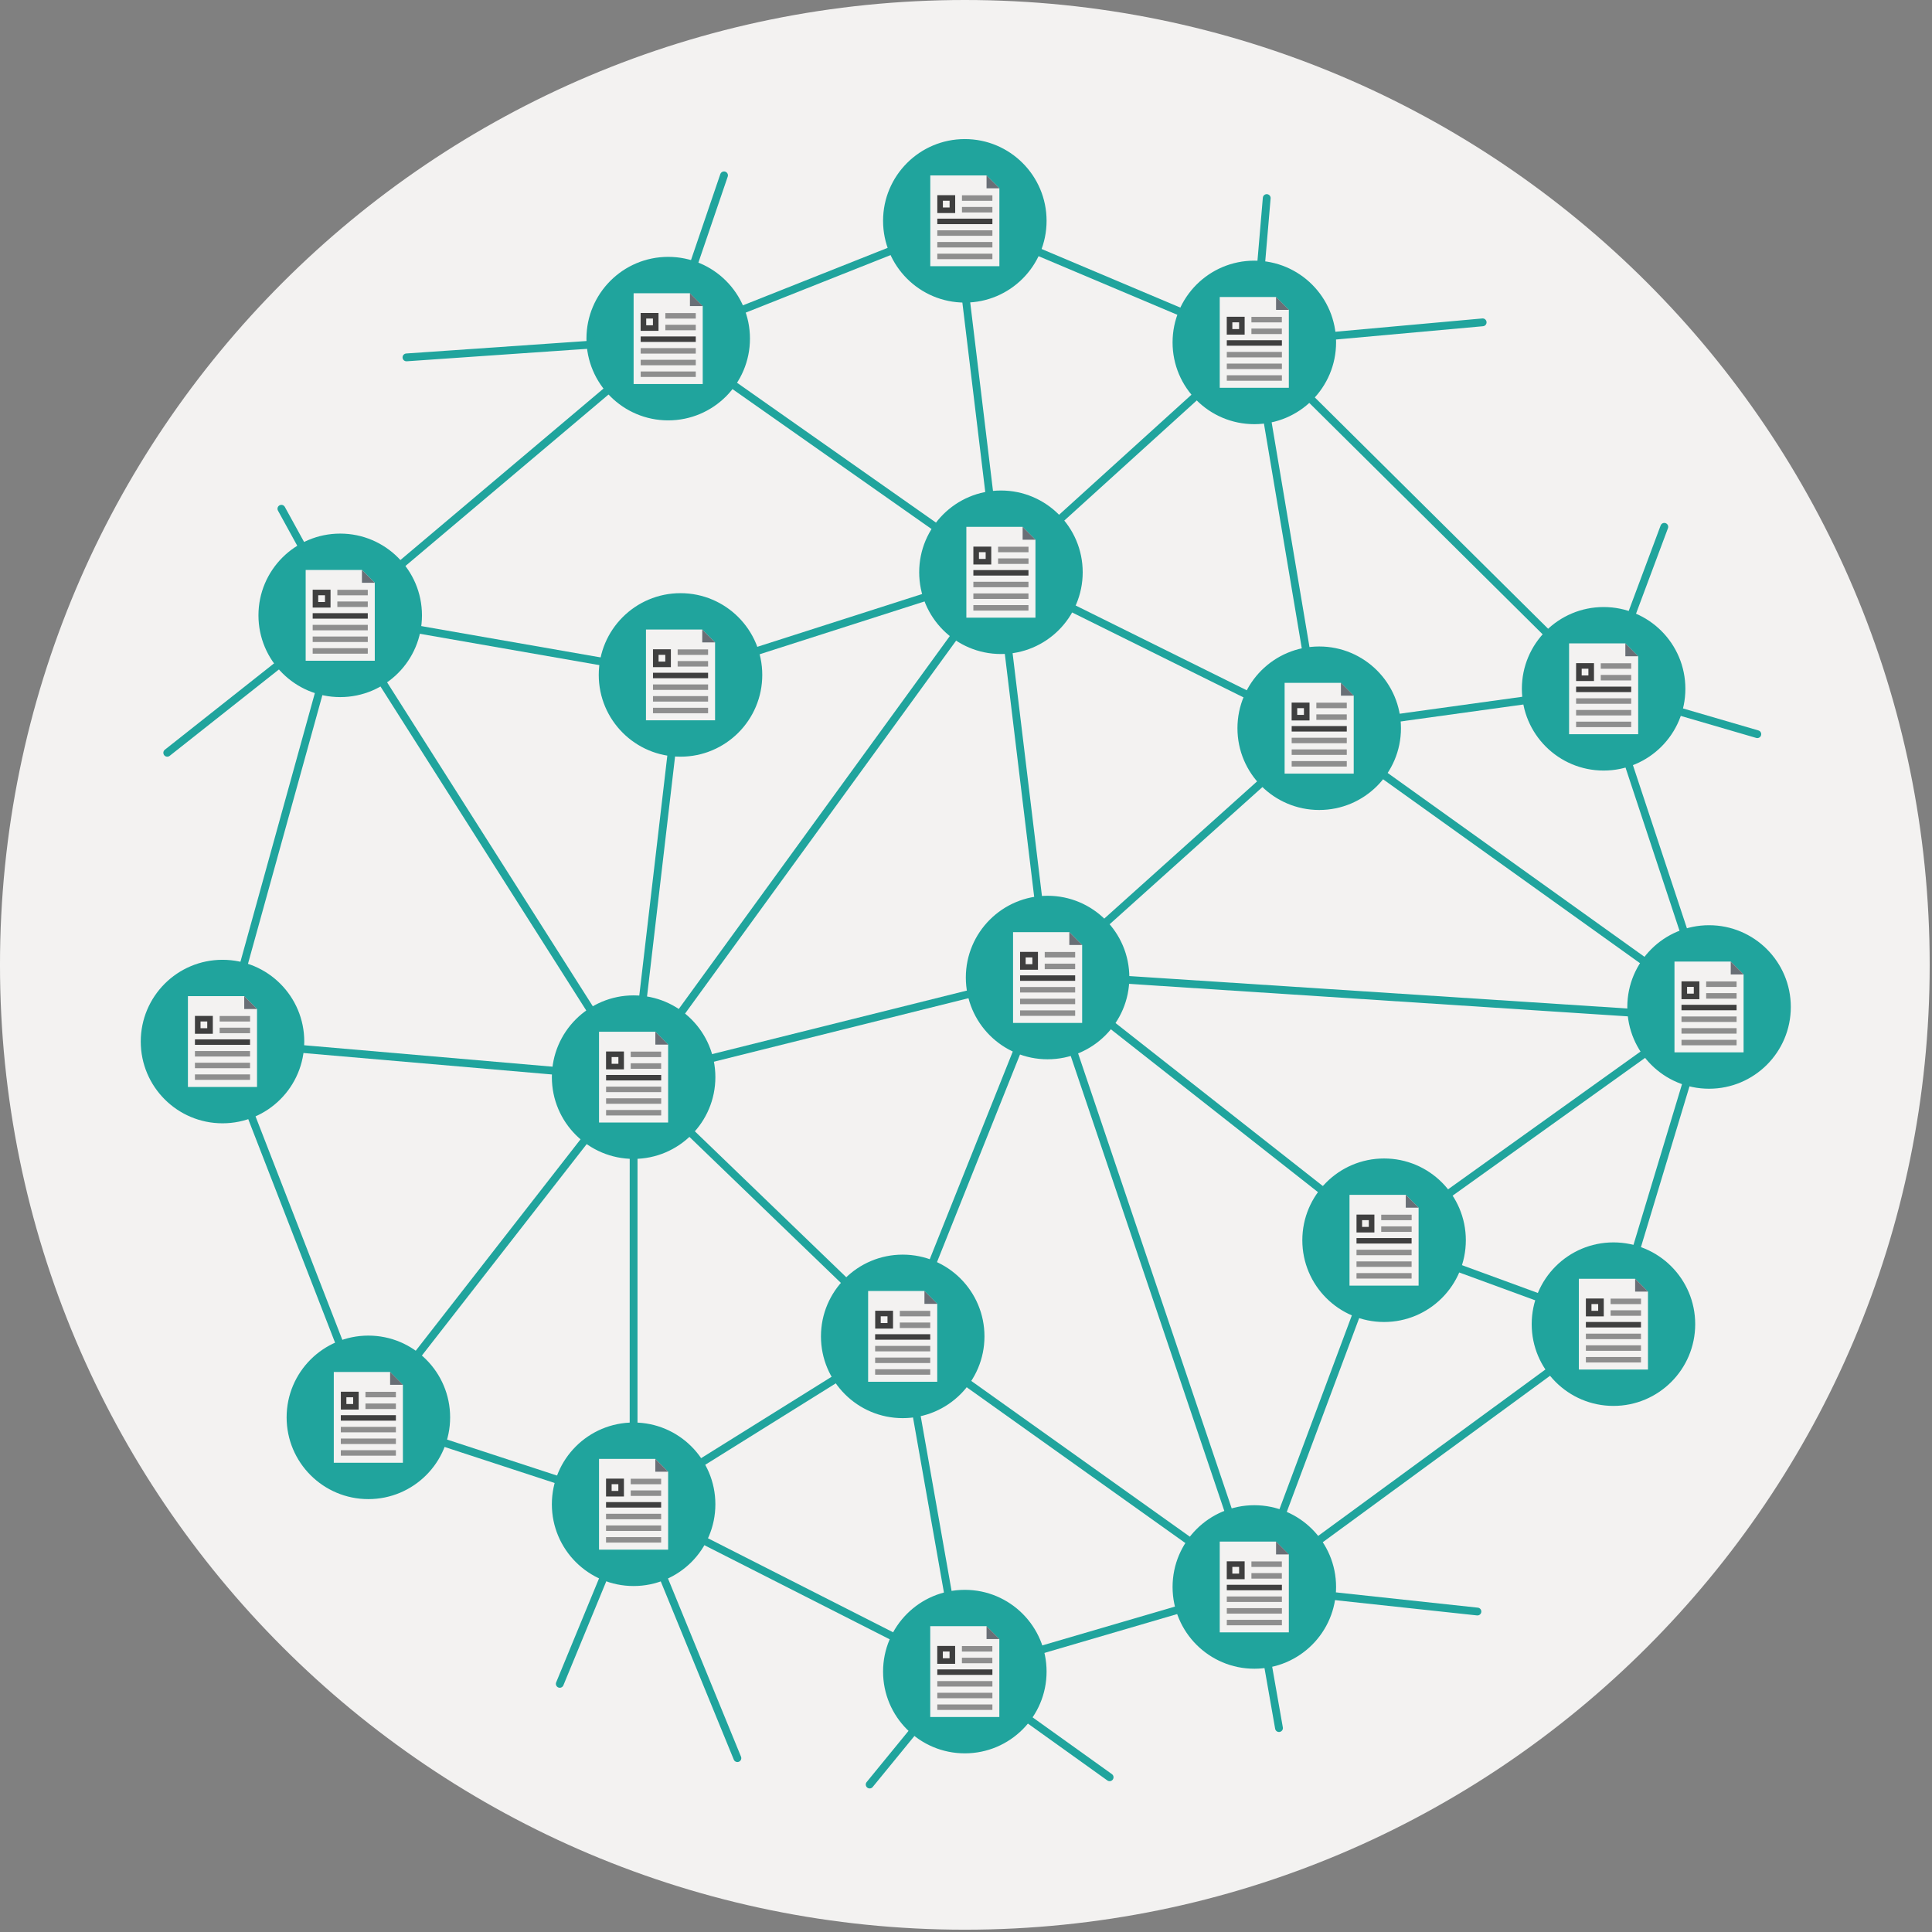 <?xml version="1.0" encoding="UTF-8" standalone="no"?>
<!DOCTYPE svg PUBLIC "-//W3C//DTD SVG 1.1//EN" "http://www.w3.org/Graphics/SVG/1.1/DTD/svg11.dtd">
<svg width="100%" height="100%" viewBox="0 0 391 391" version="1.1" xmlns="http://www.w3.org/2000/svg" xmlns:xlink="http://www.w3.org/1999/xlink" xml:space="preserve" xmlns:serif="http://www.serif.com/" style="fill-rule:evenodd;clip-rule:evenodd;stroke-linecap:round;stroke-linejoin:round;stroke-miterlimit:10;">
    <rect x="0" y="0" width="391" height="391" fill="#808080" stroke="none"/>
    <g transform="matrix(1,0,0,1,-989.028,-373.482)">
        <g transform="matrix(1,0,0,1,1379.56,568.749)">
            <path d="M0,0C0,107.843 -87.424,195.267 -195.267,195.267C-303.109,195.267 -390.534,107.843 -390.534,0C-390.534,-107.843 -303.109,-195.267 -195.267,-195.267C-87.424,-195.267 0,-107.843 0,0" style="fill:rgb(243,242,241);fill-rule:nonzero;"/>
        </g>
        <g transform="matrix(0.996,0.086,0.086,-0.996,1034.52,580.812)">
            <path d="M-0.156,-3.601L83.359,-3.601" style="fill:none;stroke:rgb(32,164,157);stroke-width:1.58px;"/>
        </g>
        <g transform="matrix(0.362,0.932,0.932,-0.362,1078.93,594.892)">
            <path d="M-26.031,-38.028L55.554,-38.028" style="fill:none;stroke:rgb(32,164,157);stroke-width:1.58px;"/>
        </g>
        <g transform="matrix(-0.786,-0.618,-0.618,0.786,1224.86,555.417)">
            <path d="M-77.347,26.755L9.255,26.755" style="fill:none;stroke:rgb(32,164,157);stroke-width:1.58px;"/>
        </g>
        <g transform="matrix(-0.32,-0.948,-0.948,0.32,1274.05,593.117)">
            <path d="M-86.362,62.017L44.534,62.017" style="fill:none;stroke:rgb(32,164,157);stroke-width:1.58px;"/>
        </g>
        <g transform="matrix(0.35,-0.937,-0.937,-0.35,1284.27,684.274)">
            <path d="M-24.333,35.086L50.59,35.086" style="fill:none;stroke:rgb(32,164,157);stroke-width:1.58px;"/>
        </g>
        <g transform="matrix(-0.939,-0.344,-0.344,0.939,1273.47,617.139)">
            <path d="M-47.924,8.491L1.504,8.491" style="fill:none;stroke:rgb(32,164,157);stroke-width:1.58px;"/>
        </g>
        <g transform="matrix(0.371,-0.928,-0.928,-0.371,1214.98,634.627)">
            <path d="M-24.82,36.661L54.15,36.661" style="fill:none;stroke:rgb(32,164,157);stroke-width:1.58px;"/>
        </g>
        <g transform="matrix(0.991,-0.137,-0.137,-0.991,1256.83,524.891)">
            <path d="M-0.275,3.991L57.84,3.991" style="fill:none;stroke:rgb(32,164,157);stroke-width:1.58px;"/>
        </g>
        <g transform="matrix(-0.35,0.937,0.937,0.35,1332.97,508.048)">
            <path d="M-23.685,-16.443L11.415,-16.443" style="fill:none;stroke:rgb(32,164,157);stroke-width:1.58px;"/>
        </g>
        <g transform="matrix(-0.96,-0.28,-0.28,0.96,1315.47,508.822)">
            <path d="M-31.746,4.537L0.648,4.537" style="fill:none;stroke:rgb(32,164,157);stroke-width:1.58px;"/>
        </g>
        <g transform="matrix(0.813,0.582,0.582,-0.813,1279.77,503.294)">
            <path d="M-9.046,-28.206L87.943,-28.206" style="fill:none;stroke:rgb(32,164,157);stroke-width:1.58px;"/>
        </g>
        <g transform="matrix(0.615,-0.789,-0.789,-0.615,1101.07,668.35)">
            <path d="M-16.813,34.427L70.493,34.427" style="fill:none;stroke:rgb(32,164,157);stroke-width:1.58px;"/>
        </g>
        <g transform="matrix(-0.174,-0.985,-0.985,0.174,1210.02,666.112)">
            <path d="M-40.385,33.863L28.395,33.863" style="fill:none;stroke:rgb(32,164,157);stroke-width:1.58px;"/>
        </g>
        <g transform="matrix(-0.633,0.774,0.774,0.633,1177.31,737.677)">
            <path d="M-24.104,-11.43L5.42,-11.429" style="fill:none;stroke:rgb(32,164,157);stroke-width:1.58px;"/>
        </g>
        <g transform="matrix(0.813,0.582,0.582,-0.813,1192.74,705.085)">
            <path d="M-3.436,-10.699L33.309,-10.699" style="fill:none;stroke:rgb(32,164,157);stroke-width:1.58px;"/>
        </g>
        <g transform="matrix(-0.892,-0.453,-0.453,0.892,1128.5,664.816)">
            <path d="M-70.495,16.875L4.039,16.875" style="fill:none;stroke:rgb(32,164,157);stroke-width:1.58px;"/>
        </g>
        <g transform="matrix(-0.95,-0.311,-0.311,0.95,1067.65,652.522)">
            <path d="M-55.079,8.795L1.404,8.795" style="fill:none;stroke:rgb(32,164,157);stroke-width:1.58px;"/>
        </g>
        <g transform="matrix(0.267,-0.964,-0.964,-0.267,1084.31,564.165)">
            <path d="M-32.775,43.071L56.601,43.071" style="fill:rgb(32,164,157);fill-rule:nonzero;stroke:rgb(32,164,157);stroke-width:1.58px;stroke-linecap:butt;stroke-linejoin:miter;"/>
        </g>
        <g transform="matrix(0.314,0.949,0.949,-0.314,1351.45,524.943)">
            <path d="M-23.252,-32.197L44.584,-32.197" style="fill:none;stroke:rgb(32,164,157);stroke-width:1.58px;"/>
        </g>
        <g transform="matrix(0.998,0.065,0.065,-0.998,1201.44,566.79)">
            <path d="M-0.128,-3.961L122.35,-3.961" style="fill:none;stroke:rgb(32,164,157);stroke-width:1.58px;"/>
        </g>
        <g transform="matrix(-0.12,-0.993,-0.993,0.12,1262.47,481.875)">
            <path d="M-80.838,71.645L63.498,71.645" style="fill:none;stroke:rgb(32,164,157);stroke-width:1.58px;"/>
        </g>
        <g transform="matrix(0.71,0.704,0.704,-0.71,1277.81,428.167)">
            <path d="M-14.432,-35.051L85.126,-35.051" style="fill:none;stroke:rgb(32,164,157);stroke-width:1.58px;"/>
        </g>
        <g transform="matrix(0.996,-0.09,-0.09,-0.996,1243.16,444.961)">
            <path d="M-0.094,2.084L46.302,2.084" style="fill:none;stroke:rgb(32,164,157);stroke-width:1.58px;"/>
        </g>
        <g transform="matrix(0.085,-0.996,-0.996,-0.085,1258.64,430.715)">
            <path d="M-13.471,14.666L15.967,14.666" style="fill:none;stroke:rgb(32,164,157);stroke-width:1.58px;"/>
        </g>
        <g transform="matrix(0.166,0.986,0.986,-0.166,1286.86,468.988)">
            <path d="M-33.025,-39.042L46.154,-39.042" style="fill:none;stroke:rgb(32,164,157);stroke-width:1.58px;"/>
        </g>
        <g transform="matrix(-0.741,0.672,0.672,0.741,1213.87,500.607)">
            <path d="M-60.26,-23.258L8.977,-23.258" style="fill:none;stroke:rgb(32,164,157);stroke-width:1.58px;"/>
        </g>
        <g transform="matrix(-0.921,-0.389,-0.389,0.921,1191.4,407.758)">
            <path d="M-61.086,12.36L2.501,12.36" style="fill:none;stroke:rgb(32,164,157);stroke-width:1.58px;"/>
        </g>
        <g transform="matrix(0.813,-0.582,-0.582,-0.813,1288.95,639.142)">
            <path d="M-7.538,23.507L73.301,23.507" style="fill:none;stroke:rgb(32,164,157);stroke-width:1.58px;"/>
        </g>
        <g transform="matrix(-0.97,0.242,0.242,0.97,1121.02,601.398)">
            <path d="M-85.069,-10.427L1.278,-10.427" style="fill:none;stroke:rgb(32,164,157);stroke-width:1.58px;"/>
        </g>
        <g transform="matrix(5.78409e-05,-1,-1,-5.78409e-05,1160.48,634.815)">
            <path d="M-43.22,43.222L43.225,43.222" style="fill:none;stroke:rgb(32,164,157);stroke-width:1.58px;"/>
        </g>
        <g transform="matrix(-0.381,0.924,0.924,0.381,1123.67,709.964)">
            <path d="M-27.07,-18.113L12.12,-18.113" style="fill:none;stroke:rgb(32,164,157);stroke-width:1.58px;"/>
        </g>
        <g transform="matrix(0.379,0.925,0.925,-0.379,1147.5,684.246)">
            <path d="M-17.209,-25.639L38.197,-25.638" style="fill:none;stroke:rgb(32,164,157);stroke-width:1.58px;"/>
        </g>
        <g transform="matrix(-0.72,-0.694,-0.694,0.72,1143.08,580.037)">
            <path d="M-65.042,26.234L10.581,26.233" style="fill:none;stroke:rgb(32,164,157);stroke-width:1.58px;"/>
        </g>
        <g transform="matrix(0.848,-0.529,-0.529,-0.848,1130.37,689.871)">
            <path d="M-4.864,16.988L59.33,16.988" style="fill:none;stroke:rgb(32,164,157);stroke-width:1.58px;"/>
        </g>
        <g transform="matrix(-0.814,-0.58,-0.58,0.814,1193.04,628.113)">
            <path d="M-79.269,25.357L8.111,25.356" style="fill:none;stroke:rgb(32,164,157);stroke-width:1.58px;"/>
        </g>
        <g transform="matrix(0.173,0.985,0.985,-0.173,1258.95,704.077)">
            <path d="M-11.945,-14.221L16.932,-14.221" style="fill:none;stroke:rgb(32,164,157);stroke-width:1.58px;"/>
        </g>
        <g transform="matrix(0.994,0.107,0.107,-0.994,1243.27,692.376)">
            <path d="M-0.129,-2.42L45.29,-2.42" style="fill:none;stroke:rgb(32,164,157);stroke-width:1.58px;"/>
        </g>
        <g transform="matrix(-0.96,0.281,0.281,0.96,1187.87,719.771)">
            <path d="M-59.816,-8.564L1.226,-8.564" style="fill:none;stroke:rgb(32,164,157);stroke-width:1.58px;"/>
        </g>
        <g transform="matrix(0.807,-0.591,-0.591,-0.807,1265.6,711.096)">
            <path d="M-8.692,26.595L81.369,26.595" style="fill:none;stroke:rgb(32,164,157);stroke-width:1.58px;"/>
        </g>
        <g transform="matrix(0.536,0.844,0.844,-0.536,1111.09,494.742)">
            <path d="M-25.674,-46.729L85.051,-46.729" style="fill:none;stroke:rgb(32,164,157);stroke-width:1.58px;"/>
        </g>
        <g transform="matrix(-0.116,0.993,0.993,0.116,1161.88,560.318)">
            <path d="M-45.722,-40.7L36.228,-40.7" style="fill:none;stroke:rgb(32,164,157);stroke-width:1.58px;"/>
        </g>
        <g transform="matrix(-0.588,0.809,0.809,0.588,1173.87,600.61)">
            <path d="M-100.346,-51.088L26.01,-51.088" style="fill:none;stroke:rgb(32,164,157);stroke-width:1.58px;"/>
        </g>
        <g transform="matrix(0.764,-0.645,-0.645,-0.764,1083.76,512.932)">
            <path d="M-10.236,28.003L76.61,28.003" style="fill:none;stroke:rgb(32,164,157);stroke-width:1.58px;"/>
        </g>
        <g transform="matrix(-0.481,-0.876,-0.876,0.481,1058.56,476.847)">
            <path d="M-18.327,10.843L6.414,10.843" style="fill:none;stroke:rgb(32,164,157);stroke-width:1.58px;"/>
        </g>
        <g transform="matrix(-0.784,0.62,0.62,0.784,1035.24,533.704)">
            <path d="M-39.828,-13.85L4.816,-13.85" style="fill:none;stroke:rgb(32,164,157);stroke-width:1.58px;"/>
        </g>
        <g transform="matrix(0.985,0.172,0.172,-0.985,1059.44,492.283)">
            <path d="M-0.524,-6.029L69.395,-6.029" style="fill:none;stroke:rgb(32,164,157);stroke-width:1.58px;"/>
        </g>
        <g transform="matrix(-0.952,0.305,0.305,0.952,1131.47,519.587)">
            <path d="M-66.466,-10.389L1.624,-10.389" style="fill:none;stroke:rgb(32,164,157);stroke-width:1.58px;"/>
        </g>
        <g transform="matrix(-0.818,-0.575,-0.575,0.818,1143.96,427.072)">
            <path d="M-74.81,23.642L7.471,23.642" style="fill:none;stroke:rgb(32,164,157);stroke-width:1.58px;"/>
        </g>
        <g transform="matrix(-0.929,0.369,0.369,0.929,1130.78,452.363)">
            <path d="M-62.317,-11.92L2.28,-11.92" style="fill:none;stroke:rgb(32,164,157);stroke-width:1.58px;"/>
        </g>
        <g transform="matrix(-0.323,0.947,0.947,0.323,1143.77,436.25)">
            <path d="M-23.155,-16.57L11.858,-16.57" style="fill:none;stroke:rgb(32,164,157);stroke-width:1.58px;"/>
        </g>
        <g transform="matrix(0.998,-0.069,-0.069,-0.998,1071.48,447.645)">
            <path d="M-0.064,1.843L53.038,1.843" style="fill:none;stroke:rgb(32,164,157);stroke-width:1.58px;"/>
        </g>
        <g transform="matrix(-0.289,0.957,0.957,0.289,1353.17,628.01)">
            <path d="M-43.197,-32.095L23.847,-32.095" style="fill:none;stroke:rgb(32,164,157);stroke-width:1.58px;"/>
        </g>
        <g transform="matrix(0.744,-0.668,-0.668,-0.744,1224.59,582.776)">
            <path d="M-9.462,24.688L64.419,24.688" style="fill:none;stroke:rgb(32,164,157);stroke-width:1.58px;"/>
        </g>
        <g transform="matrix(0.896,0.444,0.444,-0.896,1202.05,476.764)">
            <path d="M-3.744,-15.974L68.156,-15.974" style="fill:none;stroke:rgb(32,164,157);stroke-width:1.58px;"/>
        </g>
        <g transform="matrix(1,0,0,1,1073.64,498.017)">
            <path d="M0,0C0,8.702 -7.054,15.756 -15.756,15.756C-24.457,15.756 -31.512,8.702 -31.512,0C-31.512,-8.702 -24.457,-15.756 -15.756,-15.756C-7.054,-15.756 0,-8.702 0,0" style="fill:rgb(32,164,157);fill-rule:nonzero;"/>
        </g>
        <g transform="matrix(0,-1,-1,-0,1057.88,482.261)">
            <circle cx="-15.756" cy="0" r="15.756" style="fill:none;stroke:rgb(32,164,157);stroke-width:1.58px;stroke-linecap:butt;stroke-linejoin:miter;"/>
        </g>
        <g transform="matrix(1,0,0,1,1050.89,507.204)">
            <path d="M0,-18.374L0,0L13.985,0L13.985,-15.772L11.384,-18.374L0,-18.374Z" style="fill:rgb(243,242,241);fill-rule:nonzero;"/>
        </g>
        <g transform="matrix(-1,-0,-0,1,2115.77,-79.013)">
            <rect x="1052.31" y="578.952" width="11.151" height="1.109" style="fill:rgb(142,142,142);"/>
        </g>
        <g transform="matrix(-1,-0,-0,1,2115.77,-83.739)">
            <rect x="1052.31" y="581.315" width="11.151" height="1.109" style="fill:rgb(63,63,63);"/>
        </g>
        <g transform="matrix(-1,-0,-0,1,2115.77,-74.287)">
            <rect x="1052.31" y="576.589" width="11.151" height="1.109" style="fill:rgb(142,142,142);"/>
        </g>
        <g transform="matrix(-1,-0,-0,1,2115.77,-69.561)">
            <rect x="1052.31" y="574.226" width="11.151" height="1.109" style="fill:rgb(142,142,142);"/>
        </g>
        <g transform="matrix(-1,-0,-0,1,2120.76,-93.189)">
            <rect x="1057.3" y="586.037" width="6.159" height="1.115" style="fill:rgb(142,142,142);"/>
        </g>
        <g transform="matrix(-1,-0,-0,1,2120.76,-88.463)">
            <rect x="1057.3" y="583.674" width="6.159" height="1.115" style="fill:rgb(142,142,142);"/>
        </g>
        <g transform="matrix(1,0,0,1,0,-90.73)">
            <path d="M1054.8,586.047L1053.43,586.047L1053.43,584.682L1054.8,584.682L1054.8,586.047ZM1052.31,587.173L1055.92,587.173L1055.92,583.557L1052.31,583.557L1052.31,587.173Z" style="fill:rgb(63,63,63);fill-rule:nonzero;"/>
        </g>
        <g transform="matrix(1,0,0,1,1064.88,488.83)">
            <path d="M0,2.602L-2.602,0L-2.602,2.602L0,2.602Z" style="fill:rgb(105,111,118);fill-rule:nonzero;"/>
        </g>
        <g transform="matrix(1,0,0,1,1133.02,591.474)">
            <path d="M0,0C0,8.702 -7.055,15.756 -15.756,15.756C-24.458,15.756 -31.512,8.702 -31.512,0C-31.512,-8.702 -24.458,-15.756 -15.756,-15.756C-7.055,-15.756 0,-8.702 0,0" style="fill:rgb(32,164,157);fill-rule:nonzero;"/>
        </g>
        <g transform="matrix(0,-1,-1,-0,1117.26,575.718)">
            <circle cx="-15.756" cy="0" r="15.756" style="fill:none;stroke:rgb(32,164,157);stroke-width:1.58px;stroke-linecap:butt;stroke-linejoin:miter;"/>
        </g>
        <g transform="matrix(1,0,0,1,1110.26,600.661)">
            <path d="M0,-18.374L0,0L13.985,0L13.985,-15.772L11.384,-18.374L0,-18.374Z" style="fill:rgb(243,242,241);fill-rule:nonzero;"/>
        </g>
        <g transform="matrix(-1,-0,-0,1,2234.52,107.901)">
            <rect x="1111.68" y="485.495" width="11.151" height="1.109" style="fill:rgb(142,142,142);"/>
        </g>
        <g transform="matrix(-1,-0,-0,1,2234.52,103.175)">
            <rect x="1111.68" y="487.858" width="11.151" height="1.109" style="fill:rgb(63,63,63);"/>
        </g>
        <g transform="matrix(-1,-0,-0,1,2234.52,112.627)">
            <rect x="1111.68" y="483.132" width="11.151" height="1.109" style="fill:rgb(142,142,142);"/>
        </g>
        <g transform="matrix(-1,-0,-0,1,2234.52,117.353)">
            <rect x="1111.68" y="480.769" width="11.151" height="1.109" style="fill:rgb(142,142,142);"/>
        </g>
        <g transform="matrix(-1,-0,-0,1,2239.51,93.725)">
            <rect x="1116.68" y="492.58" width="6.159" height="1.115" style="fill:rgb(142,142,142);"/>
        </g>
        <g transform="matrix(-1,-0,-0,1,2239.51,98.451)">
            <rect x="1116.68" y="490.217" width="6.159" height="1.115" style="fill:rgb(142,142,142);"/>
        </g>
        <g transform="matrix(1,0,0,1,0,96.184)">
            <path d="M1114.18,492.59L1112.81,492.59L1112.81,491.225L1114.18,491.225L1114.18,492.59ZM1111.68,493.716L1115.3,493.716L1115.3,490.1L1111.68,490.1L1111.68,493.716Z" style="fill:rgb(63,63,63);fill-rule:nonzero;"/>
        </g>
        <g transform="matrix(1,0,0,1,1124.26,582.287)">
            <path d="M0,2.602L-2.602,0L-2.602,2.602L0,2.602Z" style="fill:rgb(105,111,118);fill-rule:nonzero;"/>
        </g>
        <g transform="matrix(1,0,0,1,1140.01,442.012)">
            <path d="M0,0C0,8.702 -7.054,15.756 -15.756,15.756C-24.457,15.756 -31.512,8.702 -31.512,0C-31.512,-8.702 -24.457,-15.756 -15.756,-15.756C-7.054,-15.756 0,-8.702 0,0" style="fill:rgb(32,164,157);fill-rule:nonzero;"/>
        </g>
        <g transform="matrix(0,-1,-1,-0,1124.26,426.256)">
            <circle cx="-15.756" cy="0" r="15.756" style="fill:none;stroke:rgb(32,164,157);stroke-width:1.58px;stroke-linecap:butt;stroke-linejoin:miter;"/>
        </g>
        <g transform="matrix(1,0,0,1,1117.26,451.2)">
            <path d="M0,-18.374L0,0L13.985,0L13.985,-15.772L11.384,-18.374L0,-18.374Z" style="fill:rgb(243,242,241);fill-rule:nonzero;"/>
        </g>
        <g transform="matrix(-1,-0,-0,1,2248.52,-191.021)">
            <rect x="1118.68" y="634.956" width="11.151" height="1.109" style="fill:rgb(142,142,142);"/>
        </g>
        <g transform="matrix(-1,-0,-0,1,2248.52,-195.747)">
            <rect x="1118.68" y="637.319" width="11.151" height="1.109" style="fill:rgb(63,63,63);"/>
        </g>
        <g transform="matrix(-1,-0,-0,1,2248.52,-186.297)">
            <rect x="1118.68" y="632.594" width="11.151" height="1.109" style="fill:rgb(142,142,142);"/>
        </g>
        <g transform="matrix(-1,-0,-0,1,2248.52,-181.571)">
            <rect x="1118.68" y="630.231" width="11.151" height="1.109" style="fill:rgb(142,142,142);"/>
        </g>
        <g transform="matrix(-1,-0,-0,1,2253.51,-205.199)">
            <rect x="1123.67" y="642.042" width="6.159" height="1.115" style="fill:rgb(142,142,142);"/>
        </g>
        <g transform="matrix(-1,-0,-0,1,2253.51,-200.473)">
            <rect x="1123.67" y="639.679" width="6.159" height="1.115" style="fill:rgb(142,142,142);"/>
        </g>
        <g transform="matrix(1,0,0,1,0,-202.74)">
            <path d="M1121.17,642.053L1119.81,642.053L1119.81,640.688L1121.17,640.688L1121.17,642.053ZM1118.68,643.178L1122.3,643.178L1122.3,639.562L1118.68,639.562L1118.68,643.178Z" style="fill:rgb(63,63,63);fill-rule:nonzero;"/>
        </g>
        <g transform="matrix(1,0,0,1,1131.26,432.826)">
            <path d="M0,2.602L-2.602,0L-2.602,2.602L0,2.602Z" style="fill:rgb(105,111,118);fill-rule:nonzero;"/>
        </g>
        <g transform="matrix(1,0,0,1,1258.64,442.78)">
            <path d="M0,0C0,8.702 -7.055,15.756 -15.756,15.756C-24.458,15.756 -31.512,8.702 -31.512,0C-31.512,-8.702 -24.458,-15.756 -15.756,-15.756C-7.055,-15.756 0,-8.702 0,0" style="fill:rgb(32,164,157);fill-rule:nonzero;"/>
        </g>
        <g transform="matrix(0,-1,-1,-0,1242.88,427.024)">
            <circle cx="-15.756" cy="0" r="15.756" style="fill:none;stroke:rgb(32,164,157);stroke-width:1.58px;stroke-linecap:butt;stroke-linejoin:miter;"/>
        </g>
        <g transform="matrix(1,0,0,1,1235.88,451.967)">
            <path d="M0,-18.374L0,0L13.985,0L13.985,-15.772L11.384,-18.374L0,-18.374Z" style="fill:rgb(243,242,241);fill-rule:nonzero;"/>
        </g>
        <g transform="matrix(-1,-0,-0,1,2485.76,-189.487)">
            <rect x="1237.3" y="634.189" width="11.151" height="1.109" style="fill:rgb(142,142,142);"/>
        </g>
        <g transform="matrix(-1,-0,-0,1,2485.76,-194.213)">
            <rect x="1237.3" y="636.552" width="11.151" height="1.109" style="fill:rgb(63,63,63);"/>
        </g>
        <g transform="matrix(-1,-0,-0,1,2485.76,-184.761)">
            <rect x="1237.3" y="631.826" width="11.151" height="1.109" style="fill:rgb(142,142,142);"/>
        </g>
        <g transform="matrix(-1,-0,-0,1,2485.76,-180.035)">
            <rect x="1237.3" y="629.463" width="11.151" height="1.109" style="fill:rgb(142,142,142);"/>
        </g>
        <g transform="matrix(-1,-0,-0,1,2490.75,-203.663)">
            <rect x="1242.3" y="641.274" width="6.158" height="1.115" style="fill:rgb(142,142,142);"/>
        </g>
        <g transform="matrix(-1,-0,-0,1,2490.75,-198.939)">
            <rect x="1242.3" y="638.912" width="6.158" height="1.115" style="fill:rgb(142,142,142);"/>
        </g>
        <g transform="matrix(1,0,0,1,0,-201.205)">
            <path d="M1239.8,641.285L1238.43,641.285L1238.43,639.92L1239.8,639.92L1239.8,641.285ZM1237.3,642.411L1240.92,642.411L1240.92,638.794L1237.3,638.794L1237.3,642.411Z" style="fill:rgb(63,63,63);fill-rule:nonzero;"/>
        </g>
        <g transform="matrix(1,0,0,1,1249.88,433.593)">
            <path d="M0,2.602L-2.603,0L-2.603,2.602L0,2.602Z" style="fill:rgb(105,111,118);fill-rule:nonzero;"/>
        </g>
        <g transform="matrix(1,0,0,1,1187.48,643.941)">
            <path d="M0,0C0,8.702 -7.055,15.756 -15.756,15.756C-24.458,15.756 -31.512,8.702 -31.512,0C-31.512,-8.702 -24.458,-15.756 -15.756,-15.756C-7.055,-15.756 0,-8.702 0,0" style="fill:rgb(32,164,157);fill-rule:nonzero;"/>
        </g>
        <g transform="matrix(0,-1,-1,-0,1171.72,628.185)">
            <circle cx="-15.756" cy="0" r="15.756" style="fill:none;stroke:rgb(32,164,157);stroke-width:1.58px;stroke-linecap:butt;stroke-linejoin:miter;"/>
        </g>
        <g transform="matrix(1,0,0,1,1164.72,653.128)">
            <path d="M0,-18.374L0,0L13.985,0L13.985,-15.772L11.384,-18.374L0,-18.374Z" style="fill:rgb(243,242,241);fill-rule:nonzero;"/>
        </g>
        <g transform="matrix(-1,-0,-0,1,2343.44,212.835)">
            <rect x="1166.15" y="433.028" width="11.151" height="1.109" style="fill:rgb(142,142,142);"/>
        </g>
        <g transform="matrix(-1,-0,-0,1,2343.44,208.111)">
            <rect x="1166.15" y="435.39" width="11.151" height="1.109" style="fill:rgb(63,63,63);"/>
        </g>
        <g transform="matrix(-1,-0,-0,1,2343.44,217.561)">
            <rect x="1166.15" y="430.665" width="11.151" height="1.109" style="fill:rgb(142,142,142);"/>
        </g>
        <g transform="matrix(-1,-0,-0,1,2343.44,222.287)">
            <rect x="1166.15" y="428.302" width="11.151" height="1.109" style="fill:rgb(142,142,142);"/>
        </g>
        <g transform="matrix(-1,-0,-0,1,2348.43,198.659)">
            <rect x="1171.14" y="440.113" width="6.159" height="1.115" style="fill:rgb(142,142,142);"/>
        </g>
        <g transform="matrix(-1,-0,-0,1,2348.43,203.385)">
            <rect x="1171.14" y="437.75" width="6.159" height="1.115" style="fill:rgb(142,142,142);"/>
        </g>
        <g transform="matrix(1,0,0,1,0,201.118)">
            <path d="M1168.64,440.123L1167.27,440.123L1167.27,438.758L1168.64,438.758L1168.64,440.123ZM1166.15,441.249L1169.76,441.249L1169.76,437.633L1166.15,437.633L1166.15,441.249Z" style="fill:rgb(63,63,63);fill-rule:nonzero;"/>
        </g>
        <g transform="matrix(1,0,0,1,1178.72,634.754)">
            <path d="M0,2.602L-2.602,0L-2.602,2.602L0,2.602Z" style="fill:rgb(105,111,118);fill-rule:nonzero;"/>
        </g>
        <g transform="matrix(1,0,0,1,1331.31,641.465)">
            <path d="M0,0C0,8.702 -7.054,15.756 -15.756,15.756C-24.457,15.756 -31.512,8.702 -31.512,0C-31.512,-8.702 -24.457,-15.756 -15.756,-15.756C-7.054,-15.756 0,-8.702 0,0" style="fill:rgb(32,164,157);fill-rule:nonzero;"/>
        </g>
        <g transform="matrix(0,-1,-1,-0,1315.56,625.709)">
            <circle cx="-15.756" cy="0" r="15.756" style="fill:none;stroke:rgb(32,164,157);stroke-width:1.58px;stroke-linecap:butt;stroke-linejoin:miter;"/>
        </g>
        <g transform="matrix(1,0,0,1,1308.56,650.652)">
            <path d="M0,-18.374L0,0L13.986,0L13.986,-15.772L11.384,-18.374L0,-18.374Z" style="fill:rgb(243,242,241);fill-rule:nonzero;"/>
        </g>
        <g transform="matrix(-1,-0,-0,1,2631.11,207.883)">
            <rect x="1309.98" y="435.504" width="11.151" height="1.109" style="fill:rgb(142,142,142);"/>
        </g>
        <g transform="matrix(-1,-0,-0,1,2631.11,203.157)">
            <rect x="1309.98" y="437.867" width="11.151" height="1.109" style="fill:rgb(63,63,63);"/>
        </g>
        <g transform="matrix(-1,-0,-0,1,2631.11,212.607)">
            <rect x="1309.98" y="433.142" width="11.151" height="1.109" style="fill:rgb(142,142,142);"/>
        </g>
        <g transform="matrix(-1,-0,-0,1,2631.11,217.333)">
            <rect x="1309.98" y="430.779" width="11.151" height="1.109" style="fill:rgb(142,142,142);"/>
        </g>
        <g transform="matrix(-1,-0,-0,1,2636.11,193.705)">
            <rect x="1314.97" y="442.59" width="6.159" height="1.115" style="fill:rgb(142,142,142);"/>
        </g>
        <g transform="matrix(-1,-0,-0,1,2636.11,198.431)">
            <rect x="1314.97" y="440.227" width="6.159" height="1.115" style="fill:rgb(142,142,142);"/>
        </g>
        <g transform="matrix(1,0,0,1,0,196.166)">
            <path d="M1312.47,442.599L1311.11,442.599L1311.11,441.234L1312.47,441.234L1312.47,442.599ZM1309.98,443.725L1313.6,443.725L1313.6,440.109L1309.98,440.109L1309.98,443.725Z" style="fill:rgb(63,63,63);fill-rule:nonzero;"/>
        </g>
        <g transform="matrix(1,0,0,1,1322.55,632.278)">
            <path d="M0,2.602L-2.603,0L-2.603,2.602L0,2.602Z" style="fill:rgb(105,111,118);fill-rule:nonzero;"/>
        </g>
        <g transform="matrix(1,0,0,1,1329.33,512.881)">
            <path d="M0,0C0,8.702 -7.054,15.756 -15.756,15.756C-24.457,15.756 -31.512,8.702 -31.512,0C-31.512,-8.702 -24.457,-15.756 -15.756,-15.756C-7.054,-15.756 0,-8.702 0,0" style="fill:rgb(32,164,157);fill-rule:nonzero;"/>
        </g>
        <g transform="matrix(0,-1,-1,-0,1313.57,497.125)">
            <circle cx="-15.756" cy="0" r="15.756" style="fill:none;stroke:rgb(32,164,157);stroke-width:1.58px;stroke-linecap:butt;stroke-linejoin:miter;"/>
        </g>
        <g transform="matrix(1,0,0,1,1306.58,522.069)">
            <path d="M0,-18.374L0,0L13.985,0L13.985,-15.772L11.384,-18.374L0,-18.374Z" style="fill:rgb(243,242,241);fill-rule:nonzero;"/>
        </g>
        <g transform="matrix(-1,-0,-0,1,2627.15,-49.283)">
            <rect x="1308" y="564.087" width="11.151" height="1.109" style="fill:rgb(142,142,142);"/>
        </g>
        <g transform="matrix(-1,-0,-0,1,2627.15,-54.009)">
            <rect x="1308" y="566.45" width="11.151" height="1.109" style="fill:rgb(63,63,63);"/>
        </g>
        <g transform="matrix(-1,-0,-0,1,2627.15,-44.559)">
            <rect x="1308" y="561.725" width="11.151" height="1.109" style="fill:rgb(142,142,142);"/>
        </g>
        <g transform="matrix(-1,-0,-0,1,2627.15,-39.833)">
            <rect x="1308" y="559.362" width="11.151" height="1.109" style="fill:rgb(142,142,142);"/>
        </g>
        <g transform="matrix(-1,-0,-0,1,2632.14,-63.461)">
            <rect x="1312.99" y="571.173" width="6.159" height="1.115" style="fill:rgb(142,142,142);"/>
        </g>
        <g transform="matrix(-1,-0,-0,1,2632.14,-58.735)">
            <rect x="1312.99" y="568.81" width="6.159" height="1.115" style="fill:rgb(142,142,142);"/>
        </g>
        <g transform="matrix(1,0,0,1,0,-61.002)">
            <path d="M1310.49,571.184L1309.13,571.184L1309.13,569.819L1310.49,569.819L1310.49,571.184ZM1308,572.309L1311.62,572.309L1311.62,568.693L1308,568.693L1308,572.309Z" style="fill:rgb(63,63,63);fill-rule:nonzero;"/>
        </g>
        <g transform="matrix(1,0,0,1,1320.57,503.695)">
            <path d="M0,2.602L-2.602,0L-2.602,2.602L0,2.602Z" style="fill:rgb(105,111,118);fill-rule:nonzero;"/>
        </g>
        <g transform="matrix(1,0,0,1,1258.64,694.654)">
            <path d="M0,0C0,8.702 -7.055,15.756 -15.756,15.756C-24.458,15.756 -31.512,8.702 -31.512,0C-31.512,-8.702 -24.458,-15.756 -15.756,-15.756C-7.055,-15.756 0,-8.702 0,0" style="fill:rgb(32,164,157);fill-rule:nonzero;"/>
        </g>
        <g transform="matrix(0,-1,-1,-0,1242.88,678.898)">
            <circle cx="-15.756" cy="0" r="15.756" style="fill:none;stroke:rgb(32,164,157);stroke-width:1.58px;stroke-linecap:butt;stroke-linejoin:miter;"/>
        </g>
        <g transform="matrix(1,0,0,1,1235.88,703.841)">
            <path d="M0,-18.374L0,0L13.985,0L13.985,-15.772L11.384,-18.374L0,-18.374Z" style="fill:rgb(243,242,241);fill-rule:nonzero;"/>
        </g>
        <g transform="matrix(-1,-0,-0,1,2485.76,314.261)">
            <rect x="1237.3" y="382.315" width="11.151" height="1.109" style="fill:rgb(142,142,142);"/>
        </g>
        <g transform="matrix(-1,-0,-0,1,2485.76,309.535)">
            <rect x="1237.3" y="384.678" width="11.151" height="1.109" style="fill:rgb(63,63,63);"/>
        </g>
        <g transform="matrix(-1,-0,-0,1,2485.76,318.987)">
            <rect x="1237.3" y="379.952" width="11.151" height="1.109" style="fill:rgb(142,142,142);"/>
        </g>
        <g transform="matrix(-1,-0,-0,1,2485.76,323.713)">
            <rect x="1237.3" y="377.589" width="11.151" height="1.109" style="fill:rgb(142,142,142);"/>
        </g>
        <g transform="matrix(-1,-0,-0,1,2490.75,300.085)">
            <rect x="1242.3" y="389.4" width="6.158" height="1.115" style="fill:rgb(142,142,142);"/>
        </g>
        <g transform="matrix(-1,-0,-0,1,2490.75,304.811)">
            <rect x="1242.3" y="387.037" width="6.158" height="1.115" style="fill:rgb(142,142,142);"/>
        </g>
        <g transform="matrix(1,0,0,1,0,302.544)">
            <path d="M1239.8,389.41L1238.43,389.41L1238.43,388.045L1239.8,388.045L1239.8,389.41ZM1237.3,390.536L1240.92,390.536L1240.92,386.92L1237.3,386.92L1237.3,390.536Z" style="fill:rgb(63,63,63);fill-rule:nonzero;"/>
        </g>
        <g transform="matrix(1,0,0,1,1249.88,685.467)">
            <path d="M0,2.602L-2.603,0L-2.603,2.602L0,2.602Z" style="fill:rgb(105,111,118);fill-rule:nonzero;"/>
        </g>
        <g transform="matrix(1,0,0,1,1133.01,677.918)">
            <path d="M0,0C0,8.702 -7.055,15.756 -15.756,15.756C-24.458,15.756 -31.512,8.702 -31.512,0C-31.512,-8.702 -24.458,-15.756 -15.756,-15.756C-7.055,-15.756 0,-8.702 0,0" style="fill:rgb(32,164,157);fill-rule:nonzero;"/>
        </g>
        <g transform="matrix(0,-1,-1,-0,1117.26,662.162)">
            <circle cx="-15.756" cy="0" r="15.756" style="fill:none;stroke:rgb(32,164,157);stroke-width:1.58px;stroke-linecap:butt;stroke-linejoin:miter;"/>
        </g>
        <g transform="matrix(1,0,0,1,1110.26,687.105)">
            <path d="M0,-18.374L0,0L13.985,0L13.985,-15.772L11.384,-18.374L0,-18.374Z" style="fill:rgb(243,242,241);fill-rule:nonzero;"/>
        </g>
        <g transform="matrix(-1,-0,-0,1,2234.51,280.789)">
            <rect x="1111.68" y="399.051" width="11.151" height="1.109" style="fill:rgb(142,142,142);"/>
        </g>
        <g transform="matrix(-1,-0,-0,1,2234.51,276.063)">
            <rect x="1111.68" y="401.414" width="11.151" height="1.109" style="fill:rgb(63,63,63);"/>
        </g>
        <g transform="matrix(-1,-0,-0,1,2234.51,285.515)">
            <rect x="1111.68" y="396.688" width="11.151" height="1.109" style="fill:rgb(142,142,142);"/>
        </g>
        <g transform="matrix(-1,-0,-0,1,2234.51,290.241)">
            <rect x="1111.68" y="394.325" width="11.151" height="1.109" style="fill:rgb(142,142,142);"/>
        </g>
        <g transform="matrix(-1,-0,-0,1,2239.5,266.613)">
            <rect x="1116.67" y="406.136" width="6.159" height="1.115" style="fill:rgb(142,142,142);"/>
        </g>
        <g transform="matrix(-1,-0,-0,1,2239.5,271.337)">
            <rect x="1116.67" y="403.774" width="6.159" height="1.115" style="fill:rgb(142,142,142);"/>
        </g>
        <g transform="matrix(1,0,0,1,0,269.071)">
            <path d="M1114.17,406.147L1112.81,406.147L1112.81,404.782L1114.17,404.782L1114.17,406.147ZM1111.68,407.273L1115.3,407.273L1115.3,403.656L1111.68,403.656L1111.68,407.273Z" style="fill:rgb(63,63,63);fill-rule:nonzero;"/>
        </g>
        <g transform="matrix(1,0,0,1,1124.25,668.731)">
            <path d="M0,2.602L-2.602,0L-2.602,2.602L0,2.602Z" style="fill:rgb(105,111,118);fill-rule:nonzero;"/>
        </g>
        <g transform="matrix(1,0,0,1,1207.35,489.297)">
            <path d="M0,0C0,8.702 -7.054,15.756 -15.756,15.756C-24.457,15.756 -31.512,8.702 -31.512,0C-31.512,-8.702 -24.457,-15.756 -15.756,-15.756C-7.054,-15.756 0,-8.702 0,0" style="fill:rgb(32,164,157);fill-rule:nonzero;"/>
        </g>
        <g transform="matrix(0,-1,-1,-0,1191.6,473.541)">
            <circle cx="-15.756" cy="0" r="15.756" style="fill:none;stroke:rgb(32,164,157);stroke-width:1.58px;stroke-linecap:butt;stroke-linejoin:miter;"/>
        </g>
        <g transform="matrix(1,0,0,1,1184.6,498.484)">
            <path d="M0,-18.374L0,0L13.985,0L13.985,-15.772L11.383,-18.374L0,-18.374Z" style="fill:rgb(243,242,241);fill-rule:nonzero;"/>
        </g>
        <g transform="matrix(-1,-0,-0,1,2383.19,-96.453)">
            <rect x="1186.02" y="587.672" width="11.151" height="1.109" style="fill:rgb(142,142,142);"/>
        </g>
        <g transform="matrix(-1,-0,-0,1,2383.19,-101.179)">
            <rect x="1186.02" y="590.035" width="11.151" height="1.109" style="fill:rgb(63,63,63);"/>
        </g>
        <g transform="matrix(-1,-0,-0,1,2383.19,-91.727)">
            <rect x="1186.02" y="585.309" width="11.151" height="1.109" style="fill:rgb(142,142,142);"/>
        </g>
        <g transform="matrix(-1,-0,-0,1,2383.19,-87.003)">
            <rect x="1186.02" y="582.947" width="11.151" height="1.109" style="fill:rgb(142,142,142);"/>
        </g>
        <g transform="matrix(-1,-0,-0,1,2388.19,-110.629)">
            <rect x="1191.01" y="594.757" width="6.159" height="1.115" style="fill:rgb(142,142,142);"/>
        </g>
        <g transform="matrix(-1,-0,-0,1,2388.19,-105.905)">
            <rect x="1191.01" y="592.395" width="6.159" height="1.115" style="fill:rgb(142,142,142);"/>
        </g>
        <g transform="matrix(1,0,0,1,0,-108.17)">
            <path d="M1188.51,594.767L1187.15,594.767L1187.15,593.402L1188.51,593.402L1188.51,594.767ZM1186.02,595.893L1189.64,595.893L1189.64,592.277L1186.02,592.277L1186.02,595.893Z" style="fill:rgb(63,63,63);fill-rule:nonzero;"/>
        </g>
        <g transform="matrix(1,0,0,1,1198.59,480.11)">
            <path d="M0,2.602L-2.602,0L-2.602,2.602L0,2.602Z" style="fill:rgb(105,111,118);fill-rule:nonzero;"/>
        </g>
        <g transform="matrix(1,0,0,1,1142.51,510.075)">
            <path d="M0,0C0,8.702 -7.055,15.756 -15.756,15.756C-24.458,15.756 -31.512,8.702 -31.512,0C-31.512,-8.702 -24.458,-15.756 -15.756,-15.756C-7.055,-15.756 0,-8.702 0,0" style="fill:rgb(32,164,157);fill-rule:nonzero;"/>
        </g>
        <g transform="matrix(0,-1,-1,-0,1126.75,494.319)">
            <circle cx="-15.756" cy="0" r="15.756" style="fill:none;stroke:rgb(32,164,157);stroke-width:1.58px;stroke-linecap:butt;stroke-linejoin:miter;"/>
        </g>
        <g transform="matrix(1,0,0,1,1119.76,519.262)">
            <path d="M0,-18.374L0,0L13.985,0L13.985,-15.772L11.384,-18.374L0,-18.374Z" style="fill:rgb(243,242,241);fill-rule:nonzero;"/>
        </g>
        <g transform="matrix(-1,-0,-0,1,2253.51,-54.897)">
            <rect x="1121.18" y="566.894" width="11.151" height="1.109" style="fill:rgb(142,142,142);"/>
        </g>
        <g transform="matrix(-1,-0,-0,1,2253.51,-59.623)">
            <rect x="1121.18" y="569.257" width="11.151" height="1.109" style="fill:rgb(63,63,63);"/>
        </g>
        <g transform="matrix(-1,-0,-0,1,2253.51,-50.171)">
            <rect x="1121.18" y="564.531" width="11.151" height="1.109" style="fill:rgb(142,142,142);"/>
        </g>
        <g transform="matrix(-1,-0,-0,1,2253.51,-45.447)">
            <rect x="1121.18" y="562.169" width="11.151" height="1.109" style="fill:rgb(142,142,142);"/>
        </g>
        <g transform="matrix(-1,-0,-0,1,2258.5,-69.073)">
            <rect x="1126.17" y="573.979" width="6.159" height="1.115" style="fill:rgb(142,142,142);"/>
        </g>
        <g transform="matrix(-1,-0,-0,1,2258.5,-64.349)">
            <rect x="1126.17" y="571.617" width="6.159" height="1.115" style="fill:rgb(142,142,142);"/>
        </g>
        <g transform="matrix(1,0,0,1,0,-66.614)">
            <path d="M1123.67,573.989L1122.31,573.989L1122.31,572.624L1123.67,572.624L1123.67,573.989ZM1121.18,575.115L1124.8,575.115L1124.8,571.499L1121.18,571.499L1121.18,575.115Z" style="fill:rgb(63,63,63);fill-rule:nonzero;"/>
        </g>
        <g transform="matrix(1,0,0,1,1133.75,500.888)">
            <path d="M0,2.602L-2.602,0L-2.602,2.602L0,2.602Z" style="fill:rgb(105,111,118);fill-rule:nonzero;"/>
        </g>
        <g transform="matrix(1,0,0,1,1049.81,584.272)">
            <path d="M0,0C0,8.702 -7.055,15.756 -15.756,15.756C-24.458,15.756 -31.512,8.702 -31.512,0C-31.512,-8.702 -24.458,-15.756 -15.756,-15.756C-7.055,-15.756 0,-8.702 0,0" style="fill:rgb(32,164,157);fill-rule:nonzero;"/>
        </g>
        <g transform="matrix(0,-1,-1,-0,1034.06,568.516)">
            <circle cx="-15.756" cy="0" r="15.756" style="fill:none;stroke:rgb(32,164,157);stroke-width:1.58px;stroke-linecap:butt;stroke-linejoin:miter;"/>
        </g>
        <g transform="matrix(1,0,0,1,1027.06,593.459)">
            <path d="M0,-18.374L0,0L13.985,0L13.985,-15.772L11.384,-18.374L0,-18.374Z" style="fill:rgb(243,242,241);fill-rule:nonzero;"/>
        </g>
        <g transform="matrix(-1,-0,-0,1,2068.11,93.497)">
            <rect x="1028.48" y="492.697" width="11.151" height="1.109" style="fill:rgb(142,142,142);"/>
        </g>
        <g transform="matrix(-1,-0,-0,1,2068.11,88.771)">
            <rect x="1028.48" y="495.06" width="11.151" height="1.109" style="fill:rgb(63,63,63);"/>
        </g>
        <g transform="matrix(-1,-0,-0,1,2068.11,98.223)">
            <rect x="1028.48" y="490.334" width="11.151" height="1.109" style="fill:rgb(142,142,142);"/>
        </g>
        <g transform="matrix(-1,-0,-0,1,2068.11,102.947)">
            <rect x="1028.48" y="487.972" width="11.151" height="1.109" style="fill:rgb(142,142,142);"/>
        </g>
        <g transform="matrix(-1,-0,-0,1,2073.11,79.321)">
            <rect x="1033.47" y="499.782" width="6.158" height="1.115" style="fill:rgb(142,142,142);"/>
        </g>
        <g transform="matrix(-1,-0,-0,1,2073.11,84.045)">
            <rect x="1033.47" y="497.42" width="6.158" height="1.115" style="fill:rgb(142,142,142);"/>
        </g>
        <g transform="matrix(1,0,0,1,0,81.78)">
            <path d="M1030.97,499.792L1029.61,499.792L1029.61,498.427L1030.97,498.427L1030.97,499.792ZM1028.48,500.918L1032.1,500.918L1032.1,497.302L1028.48,497.302L1028.48,500.918Z" style="fill:rgb(63,63,63);fill-rule:nonzero;"/>
        </g>
        <g transform="matrix(1,0,0,1,1041.06,575.085)">
            <path d="M0,2.602L-2.603,0L-2.603,2.602L0,2.602Z" style="fill:rgb(105,111,118);fill-rule:nonzero;"/>
        </g>
        <g transform="matrix(1,0,0,1,1200.05,418.174)">
            <path d="M0,0C0,8.702 -7.055,15.756 -15.756,15.756C-24.458,15.756 -31.512,8.702 -31.512,0C-31.512,-8.702 -24.458,-15.756 -15.756,-15.756C-7.055,-15.756 0,-8.702 0,0" style="fill:rgb(32,164,157);fill-rule:nonzero;"/>
        </g>
        <g transform="matrix(0,-1,-1,-0,1184.29,402.418)">
            <circle cx="-15.756" cy="0" r="15.756" style="fill:none;stroke:rgb(32,164,157);stroke-width:1.58px;stroke-linecap:butt;stroke-linejoin:miter;"/>
        </g>
        <g transform="matrix(1,0,0,1,1177.3,427.361)">
            <path d="M0,-18.374L0,0L13.986,0L13.986,-15.772L11.384,-18.374L0,-18.374Z" style="fill:rgb(243,242,241);fill-rule:nonzero;"/>
        </g>
        <g transform="matrix(-1,-0,-0,1,2368.59,-238.699)">
            <rect x="1178.72" y="658.795" width="11.151" height="1.109" style="fill:rgb(142,142,142);"/>
        </g>
        <g transform="matrix(-1,-0,-0,1,2368.59,-243.425)">
            <rect x="1178.72" y="661.158" width="11.151" height="1.109" style="fill:rgb(63,63,63);"/>
        </g>
        <g transform="matrix(-1,-0,-0,1,2368.59,-233.975)">
            <rect x="1178.72" y="656.433" width="11.151" height="1.109" style="fill:rgb(142,142,142);"/>
        </g>
        <g transform="matrix(-1,-0,-0,1,2368.59,-229.249)">
            <rect x="1178.72" y="654.07" width="11.151" height="1.109" style="fill:rgb(142,142,142);"/>
        </g>
        <g transform="matrix(-1,-0,-0,1,2373.58,-252.877)">
            <rect x="1183.71" y="665.881" width="6.158" height="1.115" style="fill:rgb(142,142,142);"/>
        </g>
        <g transform="matrix(-1,-0,-0,1,2373.58,-248.151)">
            <rect x="1183.71" y="663.518" width="6.158" height="1.115" style="fill:rgb(142,142,142);"/>
        </g>
        <g transform="matrix(1,0,0,1,0,-250.418)">
            <path d="M1181.21,665.892L1179.85,665.892L1179.85,664.527L1181.21,664.527L1181.21,665.892ZM1178.72,667.017L1182.34,667.017L1182.34,663.401L1178.72,663.401L1178.72,667.017Z" style="fill:rgb(63,63,63);fill-rule:nonzero;"/>
        </g>
        <g transform="matrix(1,0,0,1,1191.29,408.987)">
            <path d="M0,2.602L-2.603,0L-2.603,2.602L0,2.602Z" style="fill:rgb(105,111,118);fill-rule:nonzero;"/>
        </g>
        <g transform="matrix(1,0,0,1,1271.76,520.863)">
            <path d="M0,0C0,8.702 -7.055,15.756 -15.756,15.756C-24.458,15.756 -31.512,8.702 -31.512,0C-31.512,-8.702 -24.458,-15.756 -15.756,-15.756C-7.055,-15.756 0,-8.702 0,0" style="fill:rgb(32,164,157);fill-rule:nonzero;"/>
        </g>
        <g transform="matrix(0,-1,-1,-0,1256.01,505.107)">
            <circle cx="-15.756" cy="0" r="15.756" style="fill:none;stroke:rgb(32,164,157);stroke-width:1.58px;stroke-linecap:butt;stroke-linejoin:miter;"/>
        </g>
        <g transform="matrix(1,0,0,1,1249.01,530.05)">
            <path d="M0,-18.374L0,0L13.985,0L13.985,-15.772L11.384,-18.374L0,-18.374Z" style="fill:rgb(243,242,241);fill-rule:nonzero;"/>
        </g>
        <g transform="matrix(-1,-0,-0,1,2512.02,-33.321)">
            <rect x="1250.43" y="556.106" width="11.151" height="1.109" style="fill:rgb(142,142,142);"/>
        </g>
        <g transform="matrix(-1,-0,-0,1,2512.02,-38.047)">
            <rect x="1250.43" y="558.469" width="11.151" height="1.109" style="fill:rgb(63,63,63);"/>
        </g>
        <g transform="matrix(-1,-0,-0,1,2512.02,-28.597)">
            <rect x="1250.43" y="553.744" width="11.151" height="1.109" style="fill:rgb(142,142,142);"/>
        </g>
        <g transform="matrix(-1,-0,-0,1,2512.02,-23.871)">
            <rect x="1250.43" y="551.381" width="11.151" height="1.109" style="fill:rgb(142,142,142);"/>
        </g>
        <g transform="matrix(-1,-0,-0,1,2517.01,-47.499)">
            <rect x="1255.42" y="563.192" width="6.159" height="1.115" style="fill:rgb(142,142,142);"/>
        </g>
        <g transform="matrix(-1,-0,-0,1,2517.01,-42.773)">
            <rect x="1255.42" y="560.829" width="6.159" height="1.115" style="fill:rgb(142,142,142);"/>
        </g>
        <g transform="matrix(1,0,0,1,0,-45.038)">
            <path d="M1252.92,563.201L1251.56,563.201L1251.56,561.836L1252.92,561.836L1252.92,563.201ZM1250.43,564.327L1254.05,564.327L1254.05,560.711L1250.43,560.711L1250.43,564.327Z" style="fill:rgb(63,63,63);fill-rule:nonzero;"/>
        </g>
        <g transform="matrix(1,0,0,1,1263.01,511.676)">
            <path d="M0,2.602L-2.602,0L-2.602,2.602L0,2.602Z" style="fill:rgb(105,111,118);fill-rule:nonzero;"/>
        </g>
        <g transform="matrix(1,0,0,1,1216.8,571.315)">
            <path d="M0,0C0,8.702 -7.055,15.756 -15.756,15.756C-24.458,15.756 -31.512,8.702 -31.512,0C-31.512,-8.702 -24.458,-15.756 -15.756,-15.756C-7.055,-15.756 0,-8.702 0,0" style="fill:rgb(32,164,157);fill-rule:nonzero;"/>
        </g>
        <g transform="matrix(0,-1,-1,-0,1201.04,555.559)">
            <circle cx="-15.756" cy="0" r="15.756" style="fill:none;stroke:rgb(32,164,157);stroke-width:1.58px;stroke-linecap:butt;stroke-linejoin:miter;"/>
        </g>
        <g transform="matrix(1,0,0,1,1194.05,580.502)">
            <path d="M0,-18.374L0,0L13.985,0L13.985,-15.772L11.384,-18.374L0,-18.374Z" style="fill:rgb(243,242,241);fill-rule:nonzero;"/>
        </g>
        <g transform="matrix(-1,-0,-0,1,2402.09,67.583)">
            <rect x="1195.47" y="505.654" width="11.151" height="1.109" style="fill:rgb(142,142,142);"/>
        </g>
        <g transform="matrix(-1,-0,-0,1,2402.09,62.857)">
            <rect x="1195.47" y="508.017" width="11.151" height="1.109" style="fill:rgb(63,63,63);"/>
        </g>
        <g transform="matrix(-1,-0,-0,1,2402.09,72.307)">
            <rect x="1195.47" y="503.292" width="11.151" height="1.109" style="fill:rgb(142,142,142);"/>
        </g>
        <g transform="matrix(-1,-0,-0,1,2402.09,77.033)">
            <rect x="1195.47" y="500.929" width="11.151" height="1.109" style="fill:rgb(142,142,142);"/>
        </g>
        <g transform="matrix(-1,-0,-0,1,2407.08,53.405)">
            <rect x="1200.46" y="512.74" width="6.159" height="1.115" style="fill:rgb(142,142,142);"/>
        </g>
        <g transform="matrix(-1,-0,-0,1,2407.08,58.131)">
            <rect x="1200.46" y="510.377" width="6.159" height="1.115" style="fill:rgb(142,142,142);"/>
        </g>
        <g transform="matrix(1,0,0,1,0,55.866)">
            <path d="M1197.96,512.749L1196.6,512.749L1196.6,511.384L1197.96,511.384L1197.96,512.749ZM1195.47,513.875L1199.09,513.875L1199.09,510.259L1195.47,510.259L1195.47,513.875Z" style="fill:rgb(63,63,63);fill-rule:nonzero;"/>
        </g>
        <g transform="matrix(1,0,0,1,1208.04,562.128)">
            <path d="M0,2.602L-2.602,0L-2.602,2.602L0,2.602Z" style="fill:rgb(105,111,118);fill-rule:nonzero;"/>
        </g>
        <g transform="matrix(1,0,0,1,1350.66,577.275)">
            <path d="M0,0C0,8.702 -7.055,15.756 -15.756,15.756C-24.458,15.756 -31.512,8.702 -31.512,0C-31.512,-8.702 -24.458,-15.756 -15.756,-15.756C-7.055,-15.756 0,-8.702 0,0" style="fill:rgb(32,164,157);fill-rule:nonzero;"/>
        </g>
        <g transform="matrix(0,-1,-1,-0,1334.91,561.519)">
            <circle cx="-15.756" cy="0" r="15.756" style="fill:none;stroke:rgb(32,164,157);stroke-width:1.58px;stroke-linecap:butt;stroke-linejoin:miter;"/>
        </g>
        <g transform="matrix(1,0,0,1,1327.91,586.462)">
            <path d="M0,-18.374L0,0L13.986,0L13.986,-15.772L11.384,-18.374L0,-18.374Z" style="fill:rgb(243,242,241);fill-rule:nonzero;"/>
        </g>
        <g transform="matrix(-1,-0,-0,1,2669.81,79.503)">
            <rect x="1329.33" y="499.694" width="11.151" height="1.109" style="fill:rgb(142,142,142);"/>
        </g>
        <g transform="matrix(-1,-0,-0,1,2669.81,74.777)">
            <rect x="1329.33" y="502.057" width="11.151" height="1.109" style="fill:rgb(63,63,63);"/>
        </g>
        <g transform="matrix(-1,-0,-0,1,2669.81,84.229)">
            <rect x="1329.33" y="497.331" width="11.151" height="1.109" style="fill:rgb(142,142,142);"/>
        </g>
        <g transform="matrix(-1,-0,-0,1,2669.81,88.955)">
            <rect x="1329.33" y="494.968" width="11.151" height="1.109" style="fill:rgb(142,142,142);"/>
        </g>
        <g transform="matrix(-1,-0,-0,1,2674.8,65.327)">
            <rect x="1334.32" y="506.779" width="6.158" height="1.115" style="fill:rgb(142,142,142);"/>
        </g>
        <g transform="matrix(-1,-0,-0,1,2674.8,70.053)">
            <rect x="1334.32" y="504.416" width="6.158" height="1.115" style="fill:rgb(142,142,142);"/>
        </g>
        <g transform="matrix(1,0,0,1,0,67.786)">
            <path d="M1331.82,506.789L1330.46,506.789L1330.46,505.424L1331.82,505.424L1331.82,506.789ZM1329.33,507.915L1332.95,507.915L1332.95,504.299L1329.33,504.299L1329.33,507.915Z" style="fill:rgb(63,63,63);fill-rule:nonzero;"/>
        </g>
        <g transform="matrix(1,0,0,1,1341.9,568.088)">
            <path d="M0,2.602L-2.603,0L-2.603,2.602L0,2.602Z" style="fill:rgb(105,111,118);fill-rule:nonzero;"/>
        </g>
        <g transform="matrix(1,0,0,1,1284.89,624.482)">
            <path d="M0,0C0,8.702 -7.054,15.756 -15.756,15.756C-24.457,15.756 -31.512,8.702 -31.512,0C-31.512,-8.702 -24.457,-15.756 -15.756,-15.756C-7.054,-15.756 0,-8.702 0,0" style="fill:rgb(32,164,157);fill-rule:nonzero;"/>
        </g>
        <g transform="matrix(0,-1,-1,-0,1269.14,608.726)">
            <circle cx="-15.756" cy="0" r="15.756" style="fill:none;stroke:rgb(32,164,157);stroke-width:1.58px;stroke-linecap:butt;stroke-linejoin:miter;"/>
        </g>
        <g transform="matrix(1,0,0,1,1262.14,633.67)">
            <path d="M0,-18.374L0,0L13.985,0L13.985,-15.772L11.384,-18.374L0,-18.374Z" style="fill:rgb(243,242,241);fill-rule:nonzero;"/>
        </g>
        <g transform="matrix(-1,-0,-0,1,2538.27,173.917)">
            <rect x="1263.56" y="452.487" width="11.151" height="1.109" style="fill:rgb(142,142,142);"/>
        </g>
        <g transform="matrix(-1,-0,-0,1,2538.27,169.193)">
            <rect x="1263.56" y="454.849" width="11.151" height="1.109" style="fill:rgb(63,63,63);"/>
        </g>
        <g transform="matrix(-1,-0,-0,1,2538.27,178.643)">
            <rect x="1263.56" y="450.124" width="11.151" height="1.109" style="fill:rgb(142,142,142);"/>
        </g>
        <g transform="matrix(-1,-0,-0,1,2538.27,183.369)">
            <rect x="1263.56" y="447.761" width="11.151" height="1.109" style="fill:rgb(142,142,142);"/>
        </g>
        <g transform="matrix(-1,-0,-0,1,2543.27,159.741)">
            <rect x="1268.55" y="459.572" width="6.159" height="1.115" style="fill:rgb(142,142,142);"/>
        </g>
        <g transform="matrix(-1,-0,-0,1,2543.27,164.467)">
            <rect x="1268.55" y="457.209" width="6.159" height="1.115" style="fill:rgb(142,142,142);"/>
        </g>
        <g transform="matrix(1,0,0,1,0,162.199)">
            <path d="M1266.05,459.584L1264.69,459.584L1264.69,458.219L1266.05,458.219L1266.05,459.584ZM1263.56,460.709L1267.18,460.709L1267.18,457.092L1263.56,457.092L1263.56,460.709Z" style="fill:rgb(63,63,63);fill-rule:nonzero;"/>
        </g>
        <g transform="matrix(1,0,0,1,1276.13,615.295)">
            <path d="M0,2.602L-2.602,0L-2.602,2.602L0,2.602Z" style="fill:rgb(105,111,118);fill-rule:nonzero;"/>
        </g>
        <g transform="matrix(1,0,0,1,1200.05,711.781)">
            <path d="M0,0C0,8.702 -7.055,15.756 -15.756,15.756C-24.458,15.756 -31.512,8.702 -31.512,0C-31.512,-8.702 -24.458,-15.756 -15.756,-15.756C-7.055,-15.756 0,-8.702 0,0" style="fill:rgb(32,164,157);fill-rule:nonzero;"/>
        </g>
        <g transform="matrix(0,-1,-1,-0,1184.29,696.025)">
            <circle cx="-15.756" cy="0" r="15.756" style="fill:none;stroke:rgb(32,164,157);stroke-width:1.58px;stroke-linecap:butt;stroke-linejoin:miter;"/>
        </g>
        <g transform="matrix(1,0,0,1,1177.29,720.968)">
            <path d="M0,-18.374L0,0L13.985,0L13.985,-15.772L11.384,-18.374L0,-18.374Z" style="fill:rgb(243,242,241);fill-rule:nonzero;"/>
        </g>
        <g transform="matrix(-1,-0,-0,1,2368.58,348.515)">
            <rect x="1178.71" y="365.188" width="11.151" height="1.109" style="fill:rgb(142,142,142);"/>
        </g>
        <g transform="matrix(-1,-0,-0,1,2368.58,343.789)">
            <rect x="1178.71" y="367.551" width="11.151" height="1.109" style="fill:rgb(63,63,63);"/>
        </g>
        <g transform="matrix(-1,-0,-0,1,2368.58,353.241)">
            <rect x="1178.71" y="362.825" width="11.151" height="1.109" style="fill:rgb(142,142,142);"/>
        </g>
        <g transform="matrix(-1,-0,-0,1,2368.58,357.967)">
            <rect x="1178.71" y="360.462" width="11.151" height="1.109" style="fill:rgb(142,142,142);"/>
        </g>
        <g transform="matrix(-1,-0,-0,1,2373.57,334.339)">
            <rect x="1183.71" y="372.273" width="6.158" height="1.115" style="fill:rgb(142,142,142);"/>
        </g>
        <g transform="matrix(-1,-0,-0,1,2373.57,339.065)">
            <rect x="1183.71" y="369.91" width="6.158" height="1.115" style="fill:rgb(142,142,142);"/>
        </g>
        <g transform="matrix(1,0,0,1,0,336.797)">
            <path d="M1181.2,372.284L1179.84,372.284L1179.84,370.919L1181.2,370.919L1181.2,372.284ZM1178.71,373.41L1182.33,373.41L1182.33,369.793L1178.71,369.793L1178.71,373.41Z" style="fill:rgb(63,63,63);fill-rule:nonzero;"/>
        </g>
        <g transform="matrix(1,0,0,1,1191.29,702.594)">
            <path d="M0,2.602L-2.603,0L-2.603,2.602L0,2.602Z" style="fill:rgb(105,111,118);fill-rule:nonzero;"/>
        </g>
        <g transform="matrix(1,0,0,1,1079.34,660.328)">
            <path d="M0,0C0,8.702 -7.054,15.756 -15.756,15.756C-24.458,15.756 -31.512,8.702 -31.512,0C-31.512,-8.702 -24.458,-15.756 -15.756,-15.756C-7.054,-15.756 0,-8.702 0,0" style="fill:rgb(32,164,157);fill-rule:nonzero;"/>
        </g>
        <g transform="matrix(0,-1,-1,-0,1063.58,644.572)">
            <circle cx="-15.756" cy="0" r="15.756" style="fill:none;stroke:rgb(32,164,157);stroke-width:1.58px;stroke-linecap:butt;stroke-linejoin:miter;"/>
        </g>
        <g transform="matrix(1,0,0,1,1056.58,669.515)">
            <path d="M0,-18.374L0,0L13.986,0L13.986,-15.772L11.384,-18.374L0,-18.374Z" style="fill:rgb(243,242,241);fill-rule:nonzero;"/>
        </g>
        <g transform="matrix(-1,-0,-0,1,2127.16,245.609)">
            <rect x="1058.01" y="416.641" width="11.15" height="1.109" style="fill:rgb(142,142,142);"/>
        </g>
        <g transform="matrix(-1,-0,-0,1,2127.16,240.883)">
            <rect x="1058.01" y="419.004" width="11.15" height="1.109" style="fill:rgb(63,63,63);"/>
        </g>
        <g transform="matrix(-1,-0,-0,1,2127.16,250.335)">
            <rect x="1058.01" y="414.278" width="11.15" height="1.109" style="fill:rgb(142,142,142);"/>
        </g>
        <g transform="matrix(-1,-0,-0,1,2127.16,255.061)">
            <rect x="1058.01" y="411.915" width="11.15" height="1.109" style="fill:rgb(142,142,142);"/>
        </g>
        <g transform="matrix(-1,-0,-0,1,2132.15,231.433)">
            <rect x="1063" y="423.726" width="6.158" height="1.115" style="fill:rgb(142,142,142);"/>
        </g>
        <g transform="matrix(-1,-0,-0,1,2132.15,236.159)">
            <rect x="1063" y="421.363" width="6.158" height="1.115" style="fill:rgb(142,142,142);"/>
        </g>
        <g transform="matrix(1,0,0,1,0,233.892)">
            <path d="M1060.5,423.737L1059.13,423.737L1059.13,422.372L1060.5,422.372L1060.5,423.737ZM1058.01,424.862L1061.62,424.862L1061.62,421.246L1058.01,421.246L1058.01,424.862Z" style="fill:rgb(63,63,63);fill-rule:nonzero;"/>
        </g>
        <g transform="matrix(1,0,0,1,1070.58,651.141)">
            <path d="M0,2.602L-2.603,0L-2.603,2.602L0,2.602Z" style="fill:rgb(105,111,118);fill-rule:nonzero;"/>
        </g>
    </g>
</svg>
